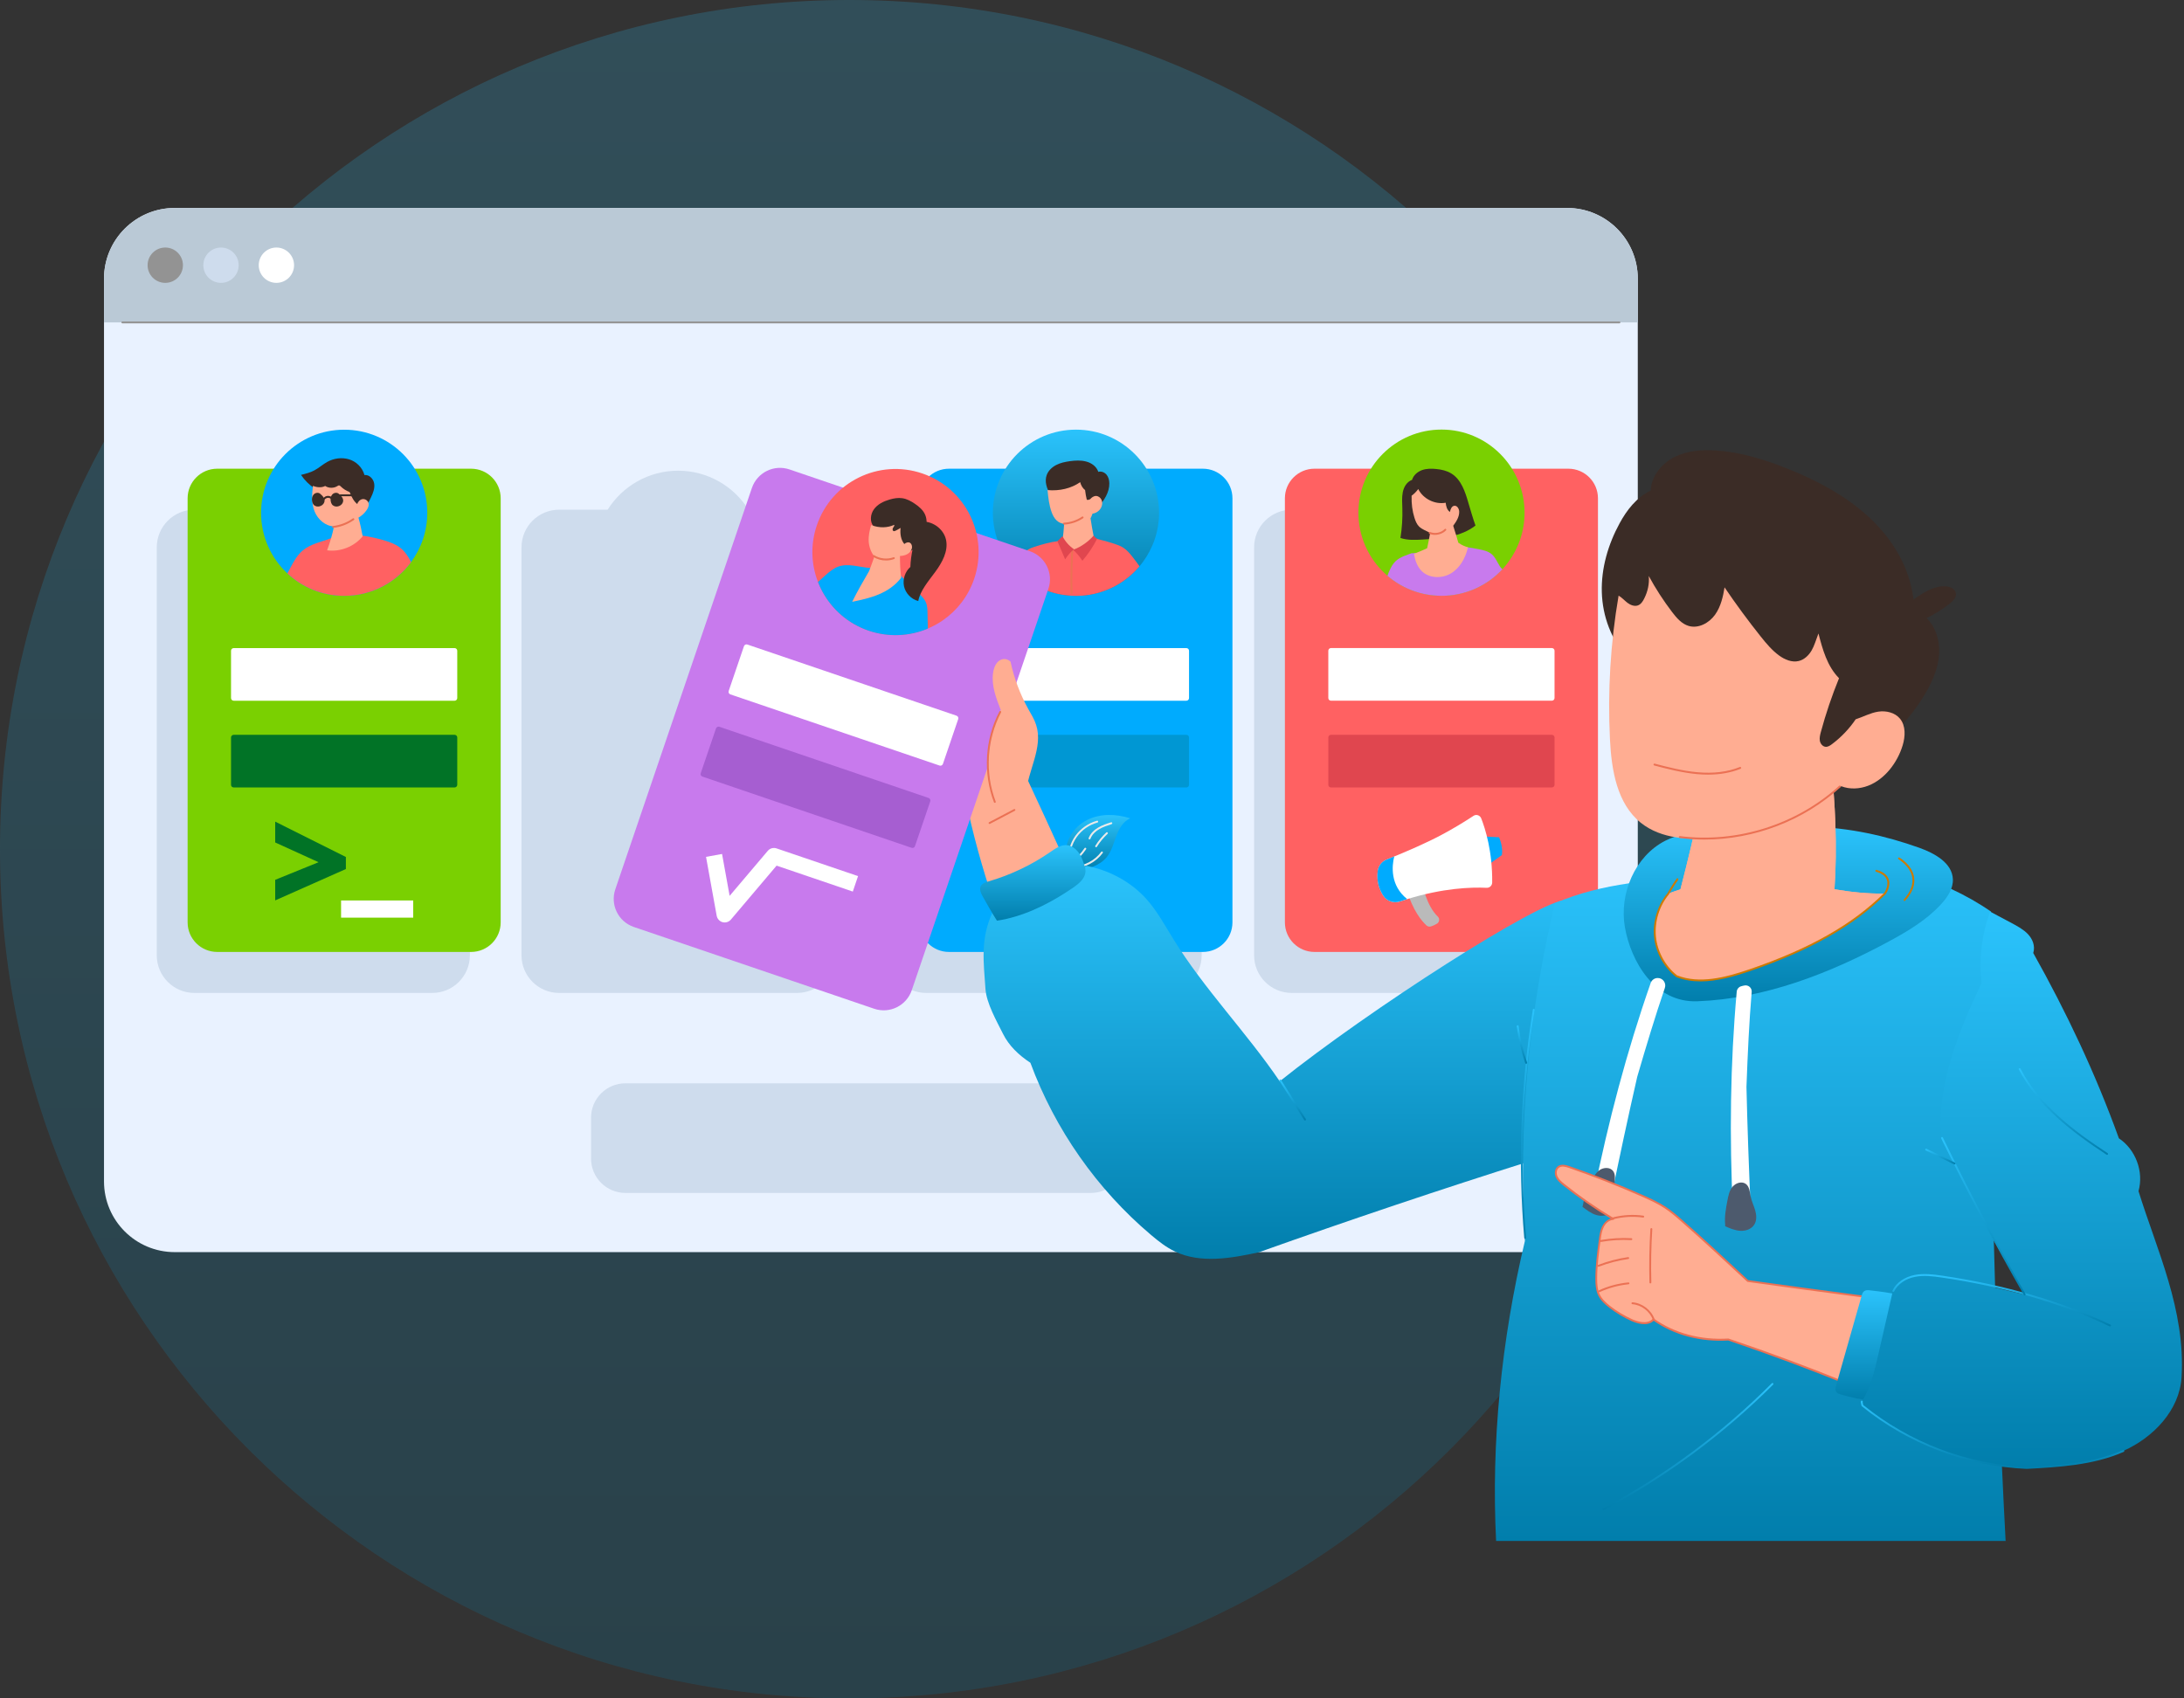 <svg width="252" height="196" viewBox="0 0 252 196" fill="none" xmlns="http://www.w3.org/2000/svg">
<rect x="0" y="0" width="252" height="196" fill="#333333" stroke="none"/>
<path opacity="0.19" d="M98 196C152.124 196 196 152.124 196 98C196 43.876 152.124 0 98 0C43.876 0 0 43.876 0 98C0 152.124 43.876 196 98 196Z" fill="url(#paint0_linear_86_1719)"/>
<path d="M188.975 32.163V136.338C188.975 140.845 185.32 144.5 180.812 144.5H20.163C15.655 144.5 12 140.845 12 136.338V32.163C12 27.655 15.655 24 20.163 24H180.812C185.327 24 188.975 27.655 188.975 32.163Z" fill="#E9F2FF"/>
<path d="M188.975 32.163V37.209H12V32.163C12 27.655 15.655 24 20.163 24H180.812C185.327 24 188.975 27.655 188.975 32.163Z" fill="#BAC9D6"/>
<path d="M19.07 32.644C20.196 32.644 21.109 31.731 21.109 30.605C21.109 29.479 20.196 28.566 19.07 28.566C17.944 28.566 17.031 29.479 17.031 30.605C17.031 31.731 17.944 32.644 19.07 32.644Z" fill="#939393"/>
<path d="M25.5 32.644C26.626 32.644 27.538 31.731 27.538 30.605C27.538 29.479 26.626 28.566 25.5 28.566C24.374 28.566 23.461 29.479 23.461 30.605C23.461 31.731 24.374 32.644 25.5 32.644Z" fill="#CEDCED"/>
<path d="M31.892 32.644C33.018 32.644 33.931 31.731 33.931 30.605C33.931 29.479 33.018 28.566 31.892 28.566C30.766 28.566 29.854 29.479 29.854 30.605C29.854 31.731 30.766 32.644 31.892 32.644Z" fill="white"/>
<path d="M186.856 37.316H14.119C14.061 37.316 14.01 37.265 14.01 37.207C14.01 37.149 14.061 37.098 14.119 37.098H186.856C186.914 37.098 186.965 37.149 186.965 37.207C186.965 37.265 186.922 37.316 186.856 37.316Z" fill="#939393"/>
<path d="M91.957 58.82H86.365C84.668 56.119 81.661 54.32 78.239 54.32C74.817 54.32 71.809 56.119 70.113 58.82H64.521C62.118 58.82 60.174 60.764 60.174 63.167V110.242C60.174 112.644 62.118 114.589 64.521 114.589H91.957C94.36 114.589 96.304 112.644 96.304 110.242V63.167C96.304 60.764 94.36 58.82 91.957 58.82Z" fill="#CEDCED"/>
<path d="M134.307 58.82H128.715C127.018 56.119 124.011 54.32 120.589 54.32C117.166 54.32 114.159 56.119 112.463 58.82H106.87C104.468 58.82 102.523 60.764 102.523 63.167V110.242C102.523 112.644 104.468 114.589 106.87 114.589H134.307C136.71 114.589 138.654 112.644 138.654 110.242V63.167C138.654 60.764 136.702 58.82 134.307 58.82Z" fill="#CEDCED"/>
<path d="M176.48 58.82H170.895C169.199 56.119 166.192 54.32 162.769 54.32C159.34 54.32 156.34 56.119 154.643 58.82H149.051C146.648 58.82 144.704 60.764 144.704 63.167V110.242C144.704 112.644 146.648 114.589 149.051 114.589H176.487C178.89 114.589 180.834 112.644 180.834 110.242V63.167C180.834 60.764 178.883 58.82 176.48 58.82Z" fill="#CEDCED"/>
<path d="M49.871 58.82H44.279C42.583 56.119 39.575 54.32 36.153 54.32C32.731 54.32 29.724 56.119 28.027 58.82H22.435C20.032 58.82 18.088 60.764 18.088 63.167V110.242C18.088 112.644 20.032 114.589 22.435 114.589H49.871C52.274 114.589 54.218 112.644 54.218 110.242V63.167C54.226 60.764 52.274 58.82 49.871 58.82Z" fill="#CEDCED"/>
<path d="M125.86 125.016H72.167C69.975 125.016 68.198 126.792 68.198 128.984V133.702C68.198 135.894 69.975 137.671 72.167 137.671H125.86C128.052 137.671 129.828 135.894 129.828 133.702V128.984C129.828 126.792 128.052 125.016 125.86 125.016Z" fill="#CEDCED"/>
<path d="M21.648 106.443V57.505C21.648 55.619 23.177 54.09 25.062 54.09H54.356C56.242 54.09 57.771 55.619 57.771 57.505V106.443C57.771 108.329 56.242 109.858 54.356 109.858H25.07C23.177 109.858 21.648 108.329 21.648 106.443Z" fill="#7AD001"/>
<path d="M26.657 80.56V75.099C26.657 74.931 26.796 74.793 26.963 74.793H52.455C52.623 74.793 52.761 74.931 52.761 75.099V80.56C52.761 80.727 52.623 80.866 52.455 80.866H26.97C26.796 80.866 26.657 80.727 26.657 80.56Z" fill="white"/>
<path d="M26.657 90.568V85.107C26.657 84.939 26.796 84.801 26.963 84.801H52.455C52.623 84.801 52.761 84.939 52.761 85.107V90.568C52.761 90.735 52.623 90.874 52.455 90.874H26.97C26.796 90.881 26.657 90.742 26.657 90.568Z" fill="#017326"/>
<path d="M49.302 59.172C49.302 61.306 48.603 63.272 47.431 64.866C45.683 67.233 42.88 68.762 39.713 68.762C37.179 68.762 34.878 67.779 33.159 66.177C31.288 64.429 30.123 61.939 30.123 59.179C30.123 53.886 34.419 49.59 39.713 49.59C45.014 49.59 49.302 53.879 49.302 59.172Z" fill="#00ABFE"/>
<path d="M47.431 64.865C45.683 67.232 42.88 68.761 39.712 68.761C37.178 68.761 34.878 67.778 33.159 66.176C33.283 65.943 33.407 65.71 33.531 65.477C33.909 64.763 34.317 64.043 34.936 63.526C35.853 62.754 37.091 62.542 38.212 62.106C38.54 61.975 38.853 61.829 39.152 61.647C40.047 61.632 40.95 61.683 41.831 61.814C42.727 61.938 43.608 62.142 44.467 62.404C45.05 62.586 45.639 62.805 46.127 63.176C46.71 63.606 47.11 64.217 47.431 64.865Z" fill="#FF6162"/>
<path d="M36.275 56.353C35.671 55.938 35.139 55.414 34.731 54.802C35.263 54.671 35.802 54.54 36.282 54.278C36.799 54.001 37.243 53.593 37.753 53.309C38.511 52.887 39.428 52.756 40.258 53.004C41.088 53.251 41.794 53.906 42.057 54.824C42.61 54.751 43.098 55.275 43.178 55.822C43.258 56.368 43.039 56.921 42.799 57.416C42.486 58.071 42.122 58.705 41.714 59.338C41.088 58.596 40.433 57.838 39.566 57.394C39.151 57.183 38.693 57.052 38.241 56.928C37.615 56.761 36.894 56.775 36.275 56.353Z" fill="#3B2C26"/>
<path d="M36.109 56.067C35.985 57.058 35.934 58.092 36.298 59.016C36.662 59.941 37.55 60.727 38.541 60.742C38.351 61.681 38.082 62.599 37.74 63.509C39.269 63.713 40.878 63.079 41.846 61.892C41.715 61.208 41.584 60.531 41.359 59.737C41.737 59.526 42.065 59.22 42.312 58.856C42.458 58.638 42.582 58.376 42.538 58.113C42.487 57.8 42.16 57.56 41.846 57.596C41.533 57.633 41.271 57.939 41.227 58.172C40.842 57.866 40.587 57.414 40.339 56.781C39.953 56.642 39.604 56.424 39.312 56.133C39.262 56.082 39.203 56.024 39.138 56.016C39.058 56.009 38.992 56.06 38.927 56.096C38.512 56.359 37.936 56.359 37.521 56.082C37.092 56.315 36.531 56.249 36.109 56.067Z" fill="#FFAD92"/>
<path d="M39.072 56.966C38.86 56.799 38.518 56.864 38.336 57.068C38.154 57.272 38.11 57.571 38.161 57.84C38.183 57.971 38.227 58.095 38.3 58.204C38.365 58.299 38.467 58.364 38.569 58.408C38.948 58.561 39.436 58.343 39.567 57.957C39.705 57.571 39.385 57.221 39.072 56.966Z" fill="#3B2C26"/>
<path d="M36.923 56.966C36.712 56.799 36.37 56.864 36.188 57.068C36.006 57.272 35.962 57.571 36.013 57.84C36.035 57.971 36.078 58.095 36.151 58.204C36.217 58.299 36.319 58.364 36.421 58.408C36.799 58.561 37.287 58.343 37.418 57.957C37.557 57.571 37.236 57.221 36.923 56.966Z" fill="#3B2C26"/>
<path d="M38.43 60.921C38.372 60.921 38.328 60.877 38.321 60.826C38.314 60.768 38.358 60.71 38.416 60.703C39.239 60.608 40.032 60.309 40.709 59.829C40.76 59.792 40.826 59.807 40.862 59.858C40.899 59.909 40.884 59.974 40.833 60.011C40.127 60.506 39.297 60.826 38.438 60.921H38.43Z" fill="#EB7154"/>
<path d="M37.31 57.772C37.288 57.772 37.273 57.764 37.259 57.757C37.208 57.728 37.186 57.662 37.215 57.611C37.222 57.597 37.39 57.306 37.71 57.24C37.907 57.196 38.111 57.247 38.322 57.386L39.254 57.058C39.269 57.051 39.276 57.051 39.29 57.051H41.562C41.62 57.051 41.671 57.102 41.671 57.16C41.671 57.218 41.62 57.269 41.562 57.269H39.305L38.337 57.611C38.3 57.626 38.264 57.619 38.235 57.597C38.06 57.473 37.9 57.422 37.754 57.459C37.528 57.51 37.404 57.721 37.404 57.728C37.383 57.75 37.346 57.772 37.31 57.772Z" fill="#3B2C26"/>
<path d="M31.754 101.534L36.756 99.502L31.754 97.223V94.82L39.909 98.898V100.289L31.754 103.908V101.534Z" fill="#017326"/>
<path d="M47.678 105.899H39.355V103.918H47.678V105.899Z" fill="white"/>
<path d="M106.082 106.443V57.505C106.082 55.619 107.611 54.09 109.497 54.09H138.79C140.676 54.09 142.205 55.619 142.205 57.505V106.443C142.205 108.329 140.676 109.858 138.79 109.858H109.497C107.611 109.858 106.082 108.329 106.082 106.443Z" fill="#00ABFE"/>
<path d="M111.092 80.56V75.099C111.092 74.931 111.23 74.793 111.398 74.793H136.89C137.057 74.793 137.196 74.931 137.196 75.099V80.56C137.196 80.727 137.057 80.866 136.89 80.866H111.398C111.23 80.866 111.092 80.727 111.092 80.56Z" fill="white"/>
<path d="M111.092 90.568V85.107C111.092 84.939 111.23 84.801 111.398 84.801H136.89C137.057 84.801 137.196 84.939 137.196 85.107V90.568C137.196 90.735 137.057 90.874 136.89 90.874H111.398C111.23 90.881 111.092 90.742 111.092 90.568Z" fill="#0097D3"/>
<path d="M133.737 59.172C133.737 61.305 133.038 63.271 131.865 64.866C131.742 65.033 131.618 65.193 131.487 65.346C129.732 67.436 127.096 68.761 124.154 68.761C124.001 68.761 123.841 68.754 123.688 68.747C121.336 68.638 119.21 67.676 117.601 66.169C117.477 66.053 117.353 65.936 117.237 65.812C115.584 64.094 114.565 61.749 114.565 59.172C114.565 53.878 118.861 49.582 124.154 49.582C129.448 49.582 133.737 53.878 133.737 59.172Z" fill="url(#paint1_linear_86_1719)"/>
<path d="M121.176 57.031C120.775 56.376 120.513 55.56 120.768 54.84C120.95 54.323 121.372 53.922 121.86 53.667C122.348 53.412 122.887 53.303 123.433 53.223C124.059 53.136 124.707 53.099 125.319 53.26C125.93 53.42 126.506 53.806 126.731 54.454C127.074 54.352 127.452 54.512 127.678 54.781C127.904 55.051 127.991 55.415 127.998 55.772C128.02 56.82 127.387 57.774 126.702 58.531C125.785 58.517 124.86 58.502 123.95 58.342C123.04 58.174 121.838 58.123 121.176 57.031Z" fill="#3B2C26"/>
<path d="M131.479 65.354C129.724 67.444 127.089 68.769 124.147 68.769C123.994 68.769 123.834 68.761 123.681 68.754C121.329 68.645 119.203 67.684 117.594 66.177C117.47 66.06 117.346 65.944 117.229 65.82C117.426 65.39 117.623 64.96 117.812 64.538C117.972 64.189 118.14 63.825 118.431 63.57C118.678 63.351 118.999 63.228 119.312 63.126C120.28 62.798 121.285 62.543 122.006 62.463H122.013C122.21 62.434 122.407 62.398 122.603 62.368C122.683 62.354 122.771 62.339 122.851 62.325C123.615 62.194 124.365 62.062 125.064 61.902C125.363 61.946 125.661 62.004 125.96 62.062C125.989 62.07 126.018 62.077 126.047 62.077C126.229 62.114 126.404 62.15 126.579 62.194C127.263 62.354 127.933 62.543 128.596 62.761C128.953 62.878 129.309 63.009 129.622 63.213C130.023 63.475 130.343 63.846 130.642 64.225C130.933 64.589 131.21 64.968 131.479 65.354Z" fill="#FF6162"/>
<path d="M123.645 68.521C123.587 68.521 123.536 68.478 123.536 68.419C123.47 66.57 123.536 65.092 123.616 63.497C123.616 63.439 123.674 63.388 123.732 63.395C123.79 63.395 123.841 63.446 123.834 63.512C123.754 65.106 123.688 66.57 123.754 68.412C123.761 68.47 123.71 68.521 123.645 68.521C123.652 68.521 123.652 68.521 123.645 68.521Z" fill="#EB7154"/>
<path d="M120.87 56.558C120.957 57.425 121.045 58.291 121.343 59.107C121.467 59.456 121.642 59.791 121.904 60.046C122.166 60.301 122.545 60.461 122.792 60.425C122.741 61.109 122.683 61.793 122.567 62.602C123.018 62.842 123.448 63.133 123.841 63.461C124.758 63.213 125.596 62.66 126.193 61.895C126.054 61.225 125.945 60.541 125.829 59.813C125.902 59.682 125.974 59.544 126.062 59.274C126.535 59.216 126.965 58.874 127.118 58.422C127.198 58.175 127.205 57.891 127.088 57.658C126.972 57.425 126.732 57.242 126.47 57.235C126.207 57.228 125.945 57.417 125.814 57.585C125.698 57.672 125.538 57.709 125.399 57.672C125.312 57.33 125.254 56.973 125.203 56.558C124.919 56.34 124.729 56.012 124.635 55.641C123.601 56.369 122.261 56.682 120.87 56.558Z" fill="#FFAD92"/>
<path d="M122.764 60.539C122.705 60.539 122.654 60.496 122.654 60.437C122.654 60.379 122.698 60.328 122.756 60.321C123.506 60.284 124.234 60.044 124.853 59.622C124.904 59.585 124.97 59.6 125.006 59.651C125.043 59.702 125.028 59.767 124.977 59.804C124.322 60.241 123.557 60.496 122.764 60.539C122.771 60.539 122.764 60.539 122.764 60.539Z" fill="#EB7154"/>
<path d="M126.208 61.793C125.56 62.528 124.737 63.111 123.819 63.453C124.234 63.817 124.598 64.247 124.89 64.713C125.56 63.941 126.135 63.082 126.594 62.164C126.441 62.084 126.295 61.982 126.208 61.793Z" fill="#E0464F"/>
<path d="M122.596 61.879C122.902 62.476 123.346 62.993 123.929 63.386C123.506 63.714 123.164 64.143 122.902 64.551C122.603 63.852 122.298 63.153 122.014 62.461C122.188 62.279 122.363 62.097 122.596 61.879Z" fill="#E0464F"/>
<path d="M123.019 98.784C122.793 97.102 123.892 95.412 125.414 94.641C126.929 93.869 128.756 93.912 130.417 94.437C129.594 94.786 129.113 95.653 128.8 96.49C128.487 97.328 128.261 98.23 127.693 98.922C126.878 99.92 125.523 100.276 124.278 100.502C123.776 100.051 123.128 99.607 123.019 98.784Z" fill="url(#paint2_linear_86_1719)"/>
<path d="M122.385 99.535C120.907 100.598 119.4 101.69 118.373 103.19C117.987 103.758 117.674 104.406 117.652 105.091C117.631 105.775 117.958 106.511 118.584 106.802C119.116 107.057 119.771 106.948 120.281 106.649C120.791 106.351 121.191 105.892 121.548 105.426C122.669 103.962 123.55 102.309 124.184 100.533C123.587 100.249 123.041 99.885 122.385 99.535Z" fill="#7AD001"/>
<path d="M123.368 99.491C123.31 99.491 123.266 99.447 123.259 99.389C123.186 98.348 123.477 97.306 124.082 96.454C124.679 95.617 125.589 94.984 126.579 94.714C126.638 94.7 126.696 94.736 126.71 94.794C126.725 94.853 126.689 94.911 126.63 94.925C125.684 95.18 124.817 95.784 124.249 96.585C123.681 97.386 123.397 98.398 123.47 99.382C123.477 99.44 123.426 99.491 123.368 99.498C123.376 99.491 123.368 99.491 123.368 99.491Z" fill="#EAEAEA"/>
<path d="M125.713 96.87C125.698 96.87 125.684 96.87 125.676 96.863C125.618 96.841 125.589 96.776 125.611 96.725C125.836 96.12 126.332 95.727 126.703 95.509C127.169 95.225 127.693 95.057 128.196 94.897C128.254 94.875 128.312 94.912 128.334 94.97C128.356 95.028 128.319 95.086 128.261 95.108C127.766 95.268 127.264 95.436 126.812 95.698C126.47 95.902 126.019 96.266 125.815 96.805C125.8 96.841 125.756 96.87 125.713 96.87Z" fill="#EAEAEA"/>
<path d="M123.951 100.189C123.893 100.189 123.842 100.145 123.842 100.087C123.842 100.029 123.885 99.978 123.944 99.97C125.167 99.912 126.332 99.293 127.06 98.31C127.097 98.259 127.162 98.252 127.213 98.288C127.264 98.325 127.271 98.39 127.235 98.441C126.47 99.475 125.247 100.131 123.951 100.189C123.958 100.189 123.958 100.189 123.951 100.189Z" fill="#EAEAEA"/>
<path d="M126.478 97.772C126.456 97.772 126.441 97.765 126.419 97.758C126.368 97.729 126.354 97.656 126.383 97.605C126.733 97.037 127.162 96.52 127.65 96.068C127.694 96.025 127.766 96.032 127.803 96.076C127.847 96.119 127.839 96.192 127.796 96.229C127.322 96.673 126.907 97.168 126.565 97.721C126.55 97.758 126.514 97.772 126.478 97.772Z" fill="#EAEAEA"/>
<path d="M123.68 99.673C123.644 99.673 123.615 99.658 123.593 99.629C123.557 99.578 123.564 99.512 123.615 99.476C124.212 99.032 124.722 98.5 125.137 97.881C125.173 97.83 125.239 97.816 125.29 97.852C125.341 97.889 125.355 97.954 125.319 98.005C124.889 98.639 124.358 99.192 123.746 99.651C123.724 99.665 123.702 99.673 123.68 99.673Z" fill="#EAEAEA"/>
<path d="M121.752 99.593C122.036 99.244 122.32 98.887 122.618 98.516C122.815 98.559 122.99 98.661 123.157 98.77C123.936 99.258 124.65 99.863 125.254 100.584C124.868 100.817 124.504 101.079 124.169 101.348C124.104 101.253 124.024 101.173 123.944 101.086C123.368 100.46 122.72 99.797 121.752 99.593Z" fill="white"/>
<path d="M148.257 106.443V57.505C148.257 55.619 149.786 54.09 151.672 54.09H180.965C182.851 54.09 184.38 55.619 184.38 57.505V106.443C184.38 108.329 182.851 109.858 180.965 109.858H151.672C149.793 109.858 148.257 108.329 148.257 106.443Z" fill="#FF6162"/>
<path d="M153.267 80.556V75.095C153.267 74.927 153.405 74.789 153.572 74.789H179.065C179.232 74.789 179.37 74.927 179.37 75.095V80.556C179.37 80.723 179.232 80.862 179.065 80.862H153.572C153.405 80.862 153.267 80.723 153.267 80.556Z" fill="white"/>
<path d="M153.267 90.568V85.107C153.267 84.939 153.405 84.801 153.572 84.801H179.065C179.232 84.801 179.37 84.939 179.37 85.107V90.568C179.37 90.735 179.232 90.874 179.065 90.874H153.572C153.405 90.881 153.267 90.742 153.267 90.568Z" fill="#E0464F"/>
<path d="M175.911 59.171C175.911 61.305 175.212 63.271 174.04 64.865C173.916 65.033 173.793 65.193 173.662 65.346C173.56 65.462 173.458 65.579 173.356 65.688C171.608 67.574 169.103 68.754 166.329 68.754C166.176 68.754 166.016 68.746 165.863 68.739C163.664 68.637 161.654 67.785 160.089 66.445C159.98 66.351 159.878 66.256 159.776 66.161C159.652 66.045 159.528 65.928 159.412 65.805C157.759 64.086 156.74 61.742 156.74 59.164C156.74 53.87 161.036 49.574 166.329 49.574C171.623 49.574 175.911 53.877 175.911 59.171Z" fill="#7AD001"/>
<path d="M173.357 65.694C171.609 67.58 169.104 68.76 166.33 68.76C166.177 68.76 166.017 68.752 165.864 68.745C163.665 68.643 161.655 67.791 160.09 66.451C160.155 66.248 160.235 66.051 160.323 65.854C160.498 65.461 160.709 65.075 161.015 64.777C161.59 64.223 162.413 64.041 162.849 63.852C163.032 63.845 163.206 63.83 163.388 63.816C165.129 63.641 166.832 63.029 168.58 63.095C168.849 63.102 169.112 63.131 169.381 63.167C169.767 63.218 170.16 63.291 170.546 63.364C171.114 63.473 171.718 63.597 172.155 63.983C172.709 64.486 172.912 65.352 173.357 65.694Z" fill="#C87AED"/>
<path d="M170.247 60.648C168.573 61.966 166.294 62.141 164.167 62.265C163.301 62.316 162.413 62.359 161.59 62.083C161.772 60.939 161.845 59.782 161.808 58.631C161.786 58.02 161.743 57.401 161.859 56.804C161.983 56.206 162.303 55.617 162.93 55.376C163.09 54.845 163.556 54.444 164.073 54.255C164.597 54.066 165.165 54.066 165.718 54.124C166.323 54.182 166.942 54.321 167.459 54.641C168.602 55.34 169.061 56.753 169.432 58.041C169.694 58.93 169.956 59.833 170.247 60.648Z" fill="#3B2C26"/>
<path d="M167.298 59.081C167.364 58.775 167.495 58.404 167.808 58.367C168.136 58.331 168.354 58.709 168.369 59.037C168.39 59.641 168.034 60.195 167.677 60.675C167.924 61.44 168.099 62.03 168.267 62.627C168.696 62.94 169.038 63.049 169.381 63.166C169.089 64.425 168.434 65.576 167.386 66.187C166.337 66.799 164.859 66.748 164.014 65.874C163.505 65.357 163.272 64.629 163.148 63.916C163.745 63.682 164.211 63.479 164.67 63.267C164.823 62.561 164.925 62.03 165.019 61.498C164.531 61.236 164.073 61.09 163.745 60.77C163.468 60.493 163.323 60.122 163.206 59.751C162.966 58.979 162.849 58.163 162.878 57.209C163.17 56.991 163.432 56.729 163.643 56.438C164.211 57.573 165.565 58.243 166.81 58.018C166.854 58.433 166.963 58.855 167.298 59.081Z" fill="#FFAD92"/>
<path d="M165.573 61.726C165.354 61.726 165.136 61.69 164.932 61.602C164.874 61.581 164.852 61.515 164.874 61.457C164.895 61.398 164.961 61.377 165.019 61.398C165.58 61.624 166.272 61.486 166.694 61.056C166.738 61.013 166.803 61.013 166.847 61.056C166.89 61.1 166.89 61.165 166.847 61.209C166.512 61.544 166.039 61.726 165.573 61.726Z" fill="#EB7154"/>
<path d="M172.97 96.623L171.572 96.551L170.523 96.492C170.305 97.599 170.385 98.903 171.237 100.155L172.016 99.594L173.298 98.677C173.451 97.679 172.97 96.623 172.97 96.623Z" fill="#00ABFE"/>
<path d="M164.137 102.09C164.137 102.09 164.574 104.493 165.892 105.767C166.139 106.007 166.103 106.415 165.812 106.59C165.608 106.714 165.36 106.837 165.084 106.918C164.909 106.969 164.719 106.918 164.588 106.794C164.115 106.357 162.972 105.097 162.302 102.578L164.137 102.09Z" fill="#BABABA"/>
<path d="M170.909 94.439C171.375 95.626 172.219 98.269 172.176 101.852C172.168 102.201 171.877 102.471 171.535 102.456C169.722 102.369 166.518 102.485 162.375 103.76C162.098 103.847 161.821 103.934 161.537 104.029C160.817 104.269 160.016 104 159.608 103.359C159.193 102.711 158.821 101.772 158.967 100.548C159.04 99.937 159.44 99.412 160.016 99.187C160.263 99.092 160.554 98.976 160.882 98.837C162.338 98.24 164.486 97.323 166.263 96.383C167.705 95.619 169.03 94.803 170.013 94.155C170.326 93.937 170.763 94.075 170.909 94.439Z" fill="white"/>
<path d="M162.368 103.758C162.091 103.846 161.815 103.933 161.531 104.028C160.81 104.268 160.009 103.999 159.601 103.358C159.186 102.71 158.815 101.77 158.96 100.547C159.033 99.936 159.434 99.411 160.009 99.186C160.256 99.091 160.548 98.974 160.875 98.836C160.606 99.899 160.373 102.178 162.368 103.758Z" fill="#00ABFE"/>
<path d="M176.757 133.933C166.191 137.268 155.684 140.8 145.243 144.521C142.068 145.205 138.551 145.846 135.573 144.426C134.561 143.945 133.665 143.239 132.813 142.518C126.566 137.239 121.724 130.322 118.891 122.647C117.529 121.752 116.415 120.674 115.738 119.32C114.996 117.827 113.823 115.788 113.707 114.121C113.503 111.055 113.081 108.397 114.537 105.245C118.411 103.956 122.015 102.135 125.364 99.922C128.051 100.439 130.534 101.793 132.311 103.788C133.534 105.164 134.415 106.803 135.384 108.368C138.973 114.186 143.823 119.13 147.66 124.788C157.876 116.596 177.805 103.774 180.71 103.861C182.509 104.815 183.244 106.373 183.659 108.361C185.487 117.106 183.055 126.637 176.757 133.933Z" fill="url(#paint3_linear_86_1719)"/>
<path d="M150.581 129.308C150.545 129.308 150.508 129.293 150.486 129.257L147.632 124.75C147.603 124.699 147.617 124.633 147.668 124.597C147.719 124.568 147.785 124.582 147.821 124.633L150.676 129.14C150.705 129.191 150.69 129.257 150.639 129.293C150.617 129.301 150.596 129.308 150.581 129.308Z" fill="url(#paint4_linear_86_1719)"/>
<path d="M122.664 98.887C119.955 92.946 117.253 87.004 114.304 81.273C112.535 84.215 111.472 87.586 111.115 90.739C111.88 94.722 112.899 98.662 114.181 102.637C115.812 102.258 117.414 101.763 118.972 101.152C120.239 100.649 121.499 100.067 122.664 98.887Z" fill="#FFAD92"/>
<path d="M114.18 95.088C114.144 95.088 114.1 95.066 114.085 95.029C114.056 94.978 114.078 94.913 114.129 94.884L116.998 93.376C117.049 93.347 117.114 93.369 117.144 93.42C117.173 93.471 117.151 93.537 117.1 93.566L114.231 95.073C114.216 95.088 114.195 95.088 114.18 95.088Z" fill="#EB7154"/>
<path d="M125.176 100.032C125.001 99.478 124.826 98.91 124.491 98.437C124.156 97.964 123.647 97.571 123.071 97.534C122.387 97.491 121.768 97.927 121.207 98.313C119.03 99.821 116.613 100.971 114.072 101.714C113.715 101.816 113.322 101.947 113.161 102.274C112.979 102.646 113.183 103.083 113.387 103.447C113.911 104.379 114.436 105.311 115.033 106.25C117.931 105.806 120.632 104.517 123.093 102.923C124.069 102.274 125.613 101.408 125.176 100.032Z" fill="url(#paint5_linear_86_1719)"/>
<path d="M70.995 102.634L86.759 56.31C87.371 54.526 89.308 53.565 91.099 54.176L118.834 63.613C120.618 64.225 121.579 66.162 120.967 67.953L105.203 114.277C104.591 116.061 102.655 117.022 100.863 116.411L73.128 106.974C71.344 106.362 70.391 104.426 70.995 102.634Z" fill="#C87AED"/>
<path d="M84.08 79.74L85.842 74.571C85.9 74.41 86.075 74.323 86.235 74.381L110.373 82.595C110.533 82.653 110.62 82.828 110.562 82.988L108.8 88.158C108.742 88.318 108.567 88.405 108.407 88.347L84.269 80.134C84.109 80.076 84.021 79.901 84.08 79.74Z" fill="white"/>
<path d="M80.854 89.233L82.616 84.063C82.674 83.903 82.849 83.815 83.009 83.874L107.147 92.087C107.307 92.145 107.395 92.32 107.337 92.48L105.574 97.65C105.516 97.81 105.341 97.898 105.181 97.839L81.043 89.619C80.883 89.568 80.796 89.393 80.854 89.233Z" fill="#A65ED1"/>
<path d="M112.405 66.797C111.72 68.814 110.424 70.452 108.8 71.581C108.254 71.959 107.672 72.28 107.06 72.535C104.97 73.423 102.56 73.569 100.237 72.782C97.842 71.967 95.978 70.292 94.871 68.224C94.689 67.882 94.521 67.525 94.383 67.161C93.597 65.137 93.495 62.836 94.252 60.622C95.956 55.613 101.402 52.926 106.419 54.637C111.429 56.341 114.108 61.787 112.405 66.797Z" fill="#FF6162"/>
<path d="M107.06 72.538C104.97 73.426 102.56 73.572 100.237 72.786C97.841 71.97 95.977 70.295 94.871 68.227C94.689 67.885 94.521 67.528 94.383 67.164C94.674 66.888 94.98 66.618 95.286 66.349C95.708 65.978 96.152 65.606 96.684 65.402C97.871 64.958 99.159 65.468 100.419 65.548C100.63 65.562 100.834 65.562 101.045 65.548C101.686 65.497 102.327 65.511 102.938 65.533C103.281 65.846 103.623 66.159 103.965 66.48C104.074 66.582 104.184 66.684 104.293 66.793C104.904 67.368 105.502 67.958 106.099 68.548C106.128 68.577 106.157 68.606 106.179 68.628C106.419 68.876 106.659 69.138 106.805 69.451C107.009 69.88 107.016 70.375 107.023 70.849C107.031 71.402 107.045 71.97 107.06 72.538Z" fill="#00ABFE"/>
<path d="M100.827 60.786C100.339 60.247 100.412 59.366 100.835 58.777C101.257 58.187 101.949 57.852 102.648 57.648C103.121 57.51 103.623 57.422 104.111 57.495C104.65 57.575 105.138 57.844 105.582 58.15C106.063 58.478 106.529 58.879 106.754 59.417C107.009 60.022 106.929 60.713 106.754 61.347C106.594 61.929 106.347 62.505 105.939 62.949C105.531 63.393 104.934 63.699 104.534 63.721C103.325 62.927 102.072 62.155 100.827 60.786Z" fill="#3B2C26"/>
<path d="M106.136 60.215C107.468 60.011 108.873 60.979 109.157 62.29C109.441 63.608 108.706 64.926 107.905 66.011C107.104 67.096 106.172 68.18 105.954 69.36C105.145 69.156 104.483 68.465 104.308 67.656C104.133 66.841 104.446 65.945 105.043 65.428C105.087 64.045 105.407 62.683 106.136 60.215Z" fill="#3B2C26"/>
<path d="M100.514 60.596C100.332 61.215 100.193 61.862 100.237 62.503C100.281 63.151 100.536 63.799 100.892 64.222C100.696 64.811 100.47 65.387 100.281 65.904C99.604 67.069 98.926 68.234 98.329 69.45C99.371 69.239 100.419 69.006 101.402 68.591C102.385 68.175 103.303 67.571 103.98 66.668C103.885 65.889 103.841 65.11 103.841 64.163C104.154 64.149 104.475 64.083 104.744 63.916C105.014 63.748 105.218 63.464 105.232 63.144C105.239 62.947 105.159 62.729 104.985 62.634C104.81 62.532 104.548 62.598 104.344 62.78C103.951 62.307 103.834 61.622 103.914 60.923C103.725 61.04 103.536 61.149 103.339 61.244C103.259 61.28 103.171 61.316 103.099 61.287C102.975 61.236 102.968 61.054 103.033 60.931C103.099 60.807 103.215 60.719 103.186 60.566C102.421 60.909 101.526 60.967 100.514 60.596Z" fill="#FFAD92"/>
<path d="M102.232 64.682C101.715 64.682 101.198 64.543 100.761 64.267C100.71 64.237 100.696 64.165 100.725 64.114C100.754 64.063 100.827 64.048 100.878 64.077C101.526 64.485 102.378 64.573 103.099 64.31C103.157 64.288 103.215 64.318 103.237 64.376C103.259 64.434 103.23 64.492 103.171 64.514C102.873 64.624 102.552 64.682 102.232 64.682Z" fill="#EB7154"/>
<path d="M83.322 106.407C83.001 106.298 82.761 106.021 82.695 105.686L81.465 98.885L83.314 98.55L84.188 103.385L88.586 98.194C88.834 97.895 89.241 97.786 89.606 97.909L99.006 101.106L98.401 102.89L89.606 99.897L84.334 106.123C84.101 106.4 83.722 106.516 83.373 106.422C83.358 106.422 83.336 106.414 83.322 106.407Z" fill="white"/>
<path d="M116.599 76.355C117.007 78.27 117.706 80.12 118.652 81.831C118.987 82.428 119.351 83.01 119.555 83.658C120.4 86.272 118.565 88.974 118.383 91.61C117.422 92.105 116.395 92.454 115.339 92.447C114.618 91.857 114.342 90.889 114.196 89.971C113.796 87.343 114.254 84.598 115.47 81.925C114.939 80.578 114.4 79.166 114.575 77.724C114.633 77.229 114.793 76.734 115.135 76.377C115.499 76.035 116.067 75.867 116.599 76.355Z" fill="#FFAD92"/>
<path d="M114.785 92.651C114.741 92.651 114.698 92.622 114.683 92.578C113.409 89.207 113.642 85.297 115.317 82.108C115.346 82.056 115.411 82.035 115.462 82.064C115.513 82.093 115.535 82.159 115.506 82.21C113.86 85.348 113.627 89.192 114.887 92.505C114.909 92.564 114.88 92.622 114.821 92.644C114.814 92.644 114.8 92.651 114.785 92.651Z" fill="#EB7154"/>
<path d="M231.418 177.831H172.628C172.053 166.523 173.225 154.691 175.949 143.215C175.898 142.334 175.854 141.453 175.818 140.572C175.818 140.565 175.818 140.558 175.818 140.55C175.745 138.672 175.708 136.793 175.716 134.907C175.759 124.735 176.983 114.447 179.371 104.435C179.385 104.369 179.4 104.296 179.422 104.231C182.138 103.051 185.058 102.359 187.963 101.937C188.873 101.806 189.791 101.697 190.693 101.609C191.946 101.1 193.213 100.641 194.502 100.248C197.946 99.192 201.485 98.551 204.892 98.289C207.186 98.478 209.501 98.697 211.81 99.01C216.368 99.622 220.889 100.619 225.135 102.585C226.707 103.313 228.244 104.172 229.729 105.199V105.257C229.627 117.811 229.736 130.364 230.05 142.968C230.05 143.026 230.05 143.092 230.057 143.15C230.1 144.912 230.151 146.681 230.202 148.451C230.202 148.502 230.202 148.56 230.21 148.611C230.414 155.434 230.668 162.285 230.989 169.152C231.12 172.035 231.266 174.933 231.418 177.831Z" fill="url(#paint6_linear_86_1719)"/>
<path d="M185.014 174.27C184.978 174.27 184.934 174.248 184.919 174.212C184.89 174.161 184.912 174.095 184.963 174.066C192.142 170.243 198.696 165.387 204.441 159.634C204.484 159.591 204.55 159.591 204.594 159.634C204.637 159.678 204.637 159.744 204.594 159.787C198.827 165.554 192.259 170.425 185.065 174.255C185.05 174.263 185.029 174.27 185.014 174.27Z" fill="url(#paint7_linear_86_1719)"/>
<path d="M175.985 142.969C175.927 142.969 175.883 142.926 175.876 142.867C175.126 134.086 175.461 125.217 176.866 116.516C176.873 116.458 176.932 116.414 176.99 116.429C177.048 116.436 177.092 116.494 177.077 116.552C175.672 125.239 175.337 134.086 176.087 142.846C176.094 142.904 176.051 142.962 175.985 142.962C175.992 142.969 175.992 142.969 175.985 142.969Z" fill="url(#paint8_linear_86_1719)"/>
<path d="M176.094 122.77C176.05 122.77 176.006 122.741 175.992 122.697C175.526 121.321 175.191 119.887 175.009 118.445C175.001 118.387 175.045 118.328 175.103 118.321C175.162 118.314 175.22 118.358 175.227 118.416C175.409 119.843 175.737 121.263 176.203 122.624C176.225 122.683 176.188 122.741 176.137 122.763C176.123 122.77 176.108 122.77 176.094 122.77Z" fill="url(#paint9_linear_86_1719)"/>
<path d="M195.849 115.549C203.626 115.258 211.089 112.346 217.941 108.647C220.14 107.46 222.332 106.156 224.014 104.3C224.734 103.506 225.375 102.538 225.332 101.467C225.259 99.596 223.249 98.482 221.487 97.848C217.54 96.436 213.419 95.525 209.05 95.402C205.198 95.22 201.332 95.329 197.495 95.729C195.66 95.919 193.788 96.188 192.143 97.025C188.64 98.817 186.813 103.142 187.49 107.016C188.174 110.889 190.883 115.739 195.849 115.549Z" fill="url(#paint10_linear_86_1719)"/>
<path d="M202.118 114.469C201.819 118.007 201.659 121.575 201.514 125.427C201.623 130.16 201.798 134.893 202.009 139.641C201.368 139.677 200.727 139.721 199.948 139.641C199.548 131.245 199.635 122.82 200.392 114.432C200.414 114.156 200.603 113.915 200.873 113.828C201.011 113.784 201.157 113.748 201.295 113.726C201.747 113.646 202.154 114.01 202.118 114.469Z" fill="white"/>
<path d="M199.053 141.514C199.613 141.755 200.196 142.002 200.807 142.039C201.419 142.075 202.089 141.849 202.417 141.325C202.715 140.852 202.679 140.233 202.526 139.694C202.373 139.155 202.118 138.646 202.002 138.092C201.892 137.582 201.878 136.978 201.47 136.65C201.019 136.286 200.298 136.498 199.919 136.942C199.54 137.386 199.424 137.983 199.315 138.558C199.14 139.476 198.965 140.408 199.06 141.34C199.053 141.471 199.067 141.478 199.053 141.514Z" fill="#4D5A6D"/>
<path d="M192.099 114.01C190.977 117.302 189.965 120.651 188.91 124.27C187.854 128.886 186.871 133.517 185.91 138.177C185.276 138.061 184.643 137.937 183.907 137.675C185.56 129.476 187.694 121.365 190.461 113.45C190.577 113.108 190.897 112.867 191.261 112.867C191.269 112.867 191.276 112.867 191.283 112.867C191.873 112.86 192.288 113.45 192.099 114.01Z" fill="white"/>
<path d="M182.59 139.27C183.077 139.641 183.58 140.027 184.162 140.209C184.752 140.391 185.451 140.333 185.895 139.91C186.303 139.525 186.42 138.92 186.405 138.352C186.39 137.784 186.267 137.231 186.289 136.67C186.31 136.146 186.441 135.563 186.128 135.141C185.779 134.675 185.029 134.704 184.556 135.039C184.082 135.381 183.82 135.928 183.573 136.459C183.179 137.304 182.786 138.17 182.641 139.095C182.597 139.226 182.604 139.233 182.59 139.27Z" fill="#4D5A6D"/>
<path d="M211.256 87.844C211.758 92.73 212.006 97.644 211.671 102.625C213.586 102.953 215.523 103.149 217.481 103.127C213.207 107.365 207.6 110.001 201.906 111.953C199.161 112.892 196.11 113.686 193.46 112.652C192.055 111.552 191.13 109.855 190.962 108.086C190.795 106.309 191.385 104.475 192.477 103.149C192.914 102.945 193.387 102.807 193.897 102.632C194.771 99.239 195.601 95.846 196.227 92.562C201.178 90.865 206.195 89.366 211.256 87.844Z" fill="#FFAD92"/>
<path d="M211.256 87.844C211.758 92.73 212.006 97.644 211.671 102.625C213.586 102.953 215.523 103.149 217.481 103.127C213.207 107.365 207.6 110.001 201.906 111.953C199.161 112.892 196.11 113.686 193.46 112.652C192.055 111.552 191.13 109.855 190.962 108.086C190.795 106.309 191.385 104.475 192.477 103.149C192.914 102.945 193.387 102.807 193.897 102.632C194.771 99.239 195.601 95.846 196.227 92.562C201.178 90.865 206.195 89.366 211.256 87.844Z" fill="#FFAD92"/>
<path d="M214.955 88.096C217.715 85.591 220.496 82.992 222.324 79.737C223.067 78.419 223.649 76.985 223.744 75.477C223.838 73.97 223.38 72.383 222.302 71.327C223.205 70.897 224.115 70.322 224.96 69.667C225.353 69.354 225.775 68.917 225.673 68.429C225.571 67.927 224.989 67.686 224.479 67.664C223.125 67.592 221.902 68.407 220.787 69.186C220.343 65.378 218.283 62.109 215.603 59.64C212.916 57.172 209.632 55.439 206.246 54.085C203.611 53.029 200.858 52.177 198.018 51.988C196.373 51.878 194.662 52.002 193.191 52.752C191.72 53.495 190.533 54.958 190.468 56.604C188.793 57.434 187.693 58.89 186.878 60.39C185.553 62.822 184.744 65.575 184.825 68.342C184.905 71.109 185.909 73.89 187.912 76.067C195.404 79.73 202.897 83.392 210.39 87.055C211.831 87.761 213.732 89.203 214.955 88.096Z" fill="#3B2C26"/>
<path d="M212.195 78.269C211.372 80.293 210.666 82.368 210.098 84.48C210.011 84.807 209.923 85.157 209.982 85.492C210.047 85.827 210.302 86.154 210.644 86.183C210.914 86.205 211.161 86.045 211.38 85.878C212.443 85.084 213.375 84.108 214.117 83.009C214.977 82.732 215.807 82.266 216.717 82.128C217.627 81.989 218.647 82.23 219.229 82.936C219.906 83.759 219.848 84.975 219.542 86.001C219.236 87.021 218.727 87.975 218.057 88.797C217.387 89.613 216.535 90.297 215.552 90.676C214.569 91.055 213.44 91.113 212.457 90.734C208.438 94.266 203.152 96.356 197.749 96.691C194.996 96.953 191.705 96.851 189.332 94.958C186.565 92.751 185.938 88.849 185.764 85.317C185.487 79.776 185.822 74.213 186.761 68.737C187.14 68.956 187.431 69.291 187.773 69.56C188.123 69.822 188.582 70.011 188.989 69.866C189.332 69.742 189.55 69.414 189.71 69.087C190.118 68.286 190.329 67.39 190.242 66.473C191.035 67.929 191.938 69.327 192.95 70.652C193.46 71.315 194.035 71.992 194.836 72.232C195.965 72.575 197.21 71.897 197.894 70.936C198.579 69.975 198.827 68.774 198.987 67.783C200.305 69.728 201.703 71.628 203.166 73.463C203.8 74.257 204.455 75.043 205.271 75.64C205.926 76.121 206.756 76.477 207.55 76.281C208.183 76.128 208.7 75.633 209.028 75.072C209.355 74.511 209.53 73.863 209.821 73.106C210.302 74.941 210.819 76.871 212.195 78.269Z" fill="#FFAD92"/>
<path d="M197.072 89.395C196.664 89.395 196.249 89.373 195.826 89.337C194.079 89.177 192.302 88.718 190.875 88.339C190.817 88.325 190.78 88.267 190.795 88.208C190.81 88.15 190.868 88.114 190.926 88.128C192.346 88.5 194.115 88.966 195.848 89.118C197.712 89.286 199.358 89.082 200.756 88.514C200.814 88.492 200.872 88.521 200.902 88.572C200.923 88.631 200.894 88.689 200.843 88.718C199.722 89.169 198.462 89.395 197.072 89.395Z" fill="#EB7154"/>
<path d="M196.65 96.889C195.703 96.889 194.749 96.831 193.81 96.707C193.752 96.7 193.708 96.642 193.715 96.584C193.723 96.525 193.774 96.482 193.839 96.489C200.429 97.326 207.295 95.164 212.21 90.686C212.254 90.642 212.327 90.649 212.363 90.693C212.407 90.737 212.4 90.809 212.356 90.846C208.096 94.727 202.388 96.889 196.65 96.889Z" fill="#EB7154"/>
<path d="M213.397 159.787C208.795 157.908 204.135 156.175 199.424 154.581C196.256 154.77 193.198 153.991 190.795 152.265C190.198 152.935 189.113 152.709 188.298 152.345C187.387 151.938 186.528 151.421 185.742 150.809C185.269 150.445 184.81 150.03 184.533 149.491C184.235 148.909 184.191 148.231 184.191 147.576C184.191 146.04 184.395 144.518 184.606 142.996C184.671 142.494 184.744 141.984 184.985 141.533C185.225 141.081 185.654 140.702 186.157 140.673C184.184 139.494 182.269 138.168 180.448 136.719C180.128 136.457 179.793 136.181 179.618 135.809C179.443 135.438 179.487 134.928 179.822 134.681C180.179 134.411 180.681 134.55 181.104 134.695C183.98 135.693 186.812 136.807 189.594 138.045C190.46 138.431 191.319 138.824 192.113 139.341C192.827 139.807 193.482 140.375 194.123 140.943C196.657 143.178 199.132 145.479 201.674 147.838C205.926 148.435 210.171 149.003 214.431 149.564C214.904 149.629 215.377 149.688 216.185 149.433C215.45 152.848 214.496 156.226 213.397 159.787Z" fill="#FFAD92"/>
<path d="M186.193 140.686C186.143 140.686 186.099 140.65 186.084 140.606C186.07 140.548 186.106 140.49 186.164 140.475C187.278 140.198 188.473 140.133 189.616 140.293C189.674 140.3 189.718 140.358 189.71 140.417C189.703 140.475 189.645 140.519 189.587 140.511C188.473 140.351 187.308 140.417 186.223 140.686C186.208 140.679 186.201 140.686 186.193 140.686Z" fill="#EB7154"/>
<path d="M184.707 143.317C184.656 143.317 184.612 143.28 184.598 143.229C184.59 143.171 184.627 143.113 184.685 143.106C185.857 142.902 187.051 142.829 188.238 142.894C188.297 142.894 188.348 142.953 188.34 143.011C188.34 143.069 188.289 143.113 188.224 143.113C187.051 143.047 185.872 143.12 184.721 143.324C184.714 143.317 184.714 143.317 184.707 143.317Z" fill="#EB7154"/>
<path d="M184.437 146.189C184.394 146.189 184.35 146.16 184.335 146.116C184.314 146.058 184.343 146 184.401 145.978C185.515 145.548 186.673 145.25 187.852 145.075C187.911 145.068 187.969 145.104 187.976 145.17C187.983 145.228 187.947 145.286 187.881 145.294C186.716 145.461 185.573 145.76 184.474 146.182C184.459 146.182 184.445 146.189 184.437 146.189Z" fill="#EB7154"/>
<path d="M184.532 149.126C184.489 149.126 184.452 149.104 184.43 149.06C184.408 149.002 184.43 148.943 184.481 148.914C185.559 148.419 186.709 148.113 187.889 147.997C187.947 147.99 188.005 148.033 188.005 148.092C188.013 148.15 187.969 148.208 187.911 148.208C186.753 148.325 185.632 148.63 184.576 149.111C184.569 149.126 184.547 149.126 184.532 149.126Z" fill="#EB7154"/>
<path d="M190.817 152.394C190.773 152.394 190.729 152.365 190.715 152.321C190.365 151.331 189.39 150.588 188.348 150.508C188.29 150.501 188.246 150.45 188.246 150.392C188.254 150.334 188.305 150.283 188.363 150.29C189.491 150.377 190.54 151.185 190.919 152.249C190.94 152.307 190.911 152.365 190.853 152.387C190.839 152.394 190.824 152.394 190.817 152.394Z" fill="#EB7154"/>
<path d="M190.431 148.112C190.372 148.112 190.321 148.069 190.321 148.003C190.263 145.95 190.307 143.875 190.431 141.829C190.438 141.77 190.482 141.727 190.547 141.727C190.605 141.734 190.656 141.785 190.649 141.843C190.518 143.882 190.482 145.957 190.54 147.996C190.54 148.061 190.496 148.112 190.431 148.112Z" fill="#EB7154"/>
<path d="M213.396 159.896C213.381 159.896 213.367 159.896 213.352 159.889C208.779 158.025 204.083 156.277 199.408 154.697C196.219 154.886 193.168 154.078 190.809 152.418C190.059 153.146 188.777 152.687 188.253 152.454C187.336 152.039 186.469 151.522 185.675 150.904C185.231 150.561 184.729 150.124 184.438 149.549C184.124 148.938 184.081 148.239 184.081 147.583C184.081 146.04 184.292 144.489 184.496 142.989C184.561 142.508 184.634 141.962 184.882 141.489C185.064 141.139 185.399 140.768 185.85 140.629C183.942 139.479 182.1 138.19 180.375 136.814C180.025 136.53 179.69 136.246 179.515 135.86C179.333 135.467 179.355 134.884 179.748 134.593C180.134 134.302 180.666 134.426 181.132 134.593C184.001 135.583 186.855 136.712 189.629 137.943C190.51 138.336 191.362 138.729 192.163 139.246C192.869 139.705 193.496 140.244 194.187 140.855C196.707 143.069 199.117 145.319 201.673 147.692L201.709 147.729C205.932 148.319 210.206 148.894 214.43 149.447C214.903 149.513 215.354 149.571 216.141 149.323C216.177 149.309 216.221 149.323 216.25 149.345C216.279 149.367 216.294 149.411 216.286 149.447C215.653 152.462 214.794 155.666 213.505 159.823C213.498 159.852 213.476 159.874 213.447 159.889C213.432 159.896 213.41 159.896 213.396 159.896ZM199.423 154.471C199.437 154.471 199.445 154.471 199.459 154.479C204.112 156.051 208.779 157.784 213.33 159.641C214.568 155.622 215.405 152.505 216.032 149.578C215.303 149.775 214.845 149.717 214.408 149.658C210.177 149.105 205.881 148.53 201.651 147.933C201.629 147.933 201.607 147.918 201.593 147.904L201.527 147.845C198.971 145.472 196.561 143.222 194.042 141.008C193.357 140.404 192.731 139.872 192.047 139.421C191.26 138.911 190.416 138.518 189.542 138.132C186.775 136.909 183.921 135.78 181.059 134.79C180.629 134.637 180.185 134.535 179.879 134.761C179.581 134.986 179.566 135.445 179.712 135.758C179.865 136.1 180.163 136.355 180.506 136.632C182.297 138.066 184.212 139.392 186.2 140.578C186.243 140.6 186.258 140.651 186.251 140.695C186.236 140.739 186.2 140.775 186.149 140.775C185.646 140.804 185.26 141.205 185.064 141.576C184.838 142.013 184.765 142.515 184.7 143.003C184.496 144.496 184.285 146.04 184.285 147.569C184.285 148.202 184.328 148.865 184.62 149.44C184.889 149.979 185.37 150.387 185.792 150.721C186.571 151.326 187.43 151.836 188.326 152.243C188.828 152.469 190.059 152.913 190.7 152.192C190.736 152.149 190.802 152.141 190.845 152.178C193.19 153.852 196.233 154.668 199.423 154.471Z" fill="#EB7154"/>
<path d="M215.879 161.641C214.692 161.502 213.52 161.262 212.384 160.92C212.209 160.869 212.02 160.803 211.904 160.658C211.729 160.432 211.794 160.104 211.874 159.828C212.85 156.405 213.819 152.99 214.794 149.568C214.853 149.35 214.925 149.117 215.115 148.993C215.304 148.862 215.559 148.884 215.785 148.913C216.92 149.044 218.056 149.175 219.119 149.444C219.047 151.687 218.792 153.922 218.355 156.121C217.962 158.058 217.394 160.053 215.879 161.641Z" fill="url(#paint11_linear_86_1719)"/>
<path d="M251.718 158.933C251.492 162.727 248.477 165.894 245.004 167.438C241.531 168.982 237.635 169.2 233.842 169.404C226.932 169.105 220.211 166.528 214.896 162.195C214.801 161.831 214.815 161.788 214.83 161.744C215.857 160.098 216.308 158.169 216.738 156.276C217.291 153.858 217.844 151.441 218.398 149.016C219.235 148.193 220.16 147.356 221.325 147.116C222.133 146.955 222.963 147.101 223.764 147.254C227.106 147.887 230.434 148.623 233.733 149.446C230.128 143.497 226.808 137.439 223.946 131.176C223.524 125.271 225.876 119.279 228.643 113.439C228.33 110.672 228.65 107.832 229.64 105.211C230.456 105.648 231.271 106.077 232.094 106.514C232.771 106.878 233.463 107.25 233.995 107.803C234.519 108.364 234.861 109.157 234.606 109.98C238.444 116.818 241.8 123.917 244.487 131.366C246.409 132.647 247.385 135.203 246.752 137.46C248.856 144.268 252.184 151.135 251.718 158.933Z" fill="url(#paint12_linear_86_1719)"/>
<path d="M243.461 153.074C243.446 153.074 243.432 153.074 243.417 153.067C237.847 150.394 231.337 148.501 224.085 147.438C223.015 147.278 221.974 147.154 220.976 147.351C219.855 147.569 218.952 148.195 218.559 149.033C218.529 149.084 218.471 149.113 218.413 149.084C218.362 149.055 218.333 148.996 218.362 148.938C218.784 148.035 219.753 147.365 220.94 147.132C221.974 146.936 223.037 147.059 224.122 147.22C231.396 148.29 237.92 150.19 243.519 152.87C243.57 152.899 243.599 152.965 243.57 153.016C243.541 153.052 243.497 153.074 243.461 153.074Z" fill="url(#paint13_linear_86_1719)"/>
<path d="M233.61 149.493C233.573 149.493 233.537 149.472 233.515 149.435C230.158 143.544 226.947 137.472 223.984 131.377C223.954 131.326 223.976 131.261 224.035 131.232C224.085 131.202 224.151 131.224 224.18 131.283C227.144 137.37 230.355 143.443 233.704 149.326C233.733 149.377 233.719 149.442 233.661 149.472C233.646 149.493 233.631 149.493 233.61 149.493Z" fill="url(#paint14_linear_86_1719)"/>
<path d="M225.534 134.384C225.52 134.384 225.505 134.384 225.483 134.369L222.199 132.775C222.148 132.745 222.119 132.68 222.148 132.629C222.177 132.578 222.243 132.549 222.294 132.578L225.578 134.173C225.629 134.202 225.658 134.267 225.629 134.318C225.614 134.362 225.578 134.384 225.534 134.384Z" fill="url(#paint15_linear_86_1719)"/>
<path d="M243.127 133.273C243.105 133.273 243.083 133.265 243.068 133.258C239.136 130.68 235.19 127.702 232.94 123.428C232.911 123.377 232.933 123.312 232.983 123.283C233.034 123.253 233.1 123.275 233.129 123.326C235.357 127.557 239.282 130.513 243.185 133.076C243.236 133.112 243.25 133.178 243.214 133.229C243.192 133.258 243.163 133.273 243.127 133.273Z" fill="url(#paint16_linear_86_1719)"/>
<path d="M233.844 169.516C233.837 169.516 233.837 169.516 233.844 169.516C226.941 169.217 220.184 166.647 214.825 162.285C214.81 162.271 214.796 162.249 214.788 162.227C214.694 161.848 214.701 161.79 214.723 161.717C214.745 161.659 214.803 161.63 214.861 161.652C214.919 161.674 214.949 161.732 214.927 161.79C214.919 161.812 214.912 161.841 214.985 162.14C220.3 166.458 226.999 169.006 233.837 169.305C237.412 169.115 241.453 168.897 244.955 167.346C245.014 167.324 245.072 167.346 245.101 167.404C245.13 167.462 245.101 167.521 245.043 167.55C241.511 169.108 237.441 169.319 233.844 169.516Z" fill="url(#paint17_linear_86_1719)"/>
<path d="M196.227 113.255C195.266 113.255 194.32 113.11 193.424 112.76C193.417 112.753 193.402 112.753 193.395 112.746C191.975 111.632 191.021 109.899 190.854 108.1C190.686 106.331 191.262 104.46 192.39 103.091C192.441 103.011 192.492 102.923 192.543 102.828C192.769 102.443 193.053 101.962 193.461 101.401C193.497 101.35 193.562 101.343 193.613 101.379C193.664 101.416 193.672 101.481 193.635 101.532C193.235 102.086 192.951 102.559 192.725 102.938C192.667 103.032 192.616 103.12 192.565 103.207C192.565 103.214 192.558 103.214 192.558 103.222C191.458 104.547 190.905 106.36 191.065 108.078C191.232 109.811 192.143 111.486 193.512 112.564C196.104 113.569 199.06 112.819 201.871 111.857C208.802 109.484 213.739 106.688 217.395 103.061C217.453 102.981 217.948 102.224 217.715 101.547C217.569 101.117 217.147 100.797 216.47 100.6C216.412 100.586 216.375 100.52 216.397 100.462C216.419 100.404 216.477 100.367 216.535 100.389C217.285 100.608 217.751 100.972 217.926 101.474C218.21 102.29 217.598 103.156 217.569 103.193C217.569 103.2 217.562 103.2 217.555 103.207C213.87 106.855 208.912 109.666 201.936 112.061C200.058 112.702 198.099 113.255 196.227 113.255Z" fill="#CE7A00"/>
<path d="M219.761 103.972C219.732 103.972 219.71 103.965 219.688 103.943C219.644 103.9 219.637 103.834 219.681 103.79C220.452 102.924 220.78 102.072 220.642 101.256C220.423 99.946 219.069 99.167 219.062 99.159C219.011 99.13 218.989 99.065 219.018 99.014C219.047 98.963 219.113 98.941 219.164 98.97C219.222 99.007 220.62 99.807 220.853 101.22C220.998 102.101 220.656 103.019 219.833 103.936C219.819 103.965 219.79 103.972 219.761 103.972Z" fill="#CE7A00"/>
<defs>
<linearGradient id="paint0_linear_86_1719" x1="98" y1="0" x2="98" y2="196" gradientUnits="userSpaceOnUse">
<stop stop-color="#2BC3FC"/>
<stop offset="1" stop-color="#017EAC"/>
</linearGradient>
<linearGradient id="paint1_linear_86_1719" x1="124.151" y1="49.582" x2="124.151" y2="68.761" gradientUnits="userSpaceOnUse">
<stop stop-color="#2BC3FC"/>
<stop offset="1" stop-color="#017EAC"/>
</linearGradient>
<linearGradient id="paint2_linear_86_1719" x1="126.703" y1="94.051" x2="126.703" y2="100.502" gradientUnits="userSpaceOnUse">
<stop stop-color="#2BC3FC"/>
<stop offset="1" stop-color="#017EAC"/>
</linearGradient>
<linearGradient id="paint3_linear_86_1719" x1="148.87" y1="99.922" x2="148.87" y2="145.275" gradientUnits="userSpaceOnUse">
<stop stop-color="#2BC3FC"/>
<stop offset="1" stop-color="#017EAC"/>
</linearGradient>
<linearGradient id="paint4_linear_86_1719" x1="149.154" y1="124.582" x2="149.154" y2="129.308" gradientUnits="userSpaceOnUse">
<stop stop-color="#2BC3FC"/>
<stop offset="1" stop-color="#017EAC"/>
</linearGradient>
<linearGradient id="paint5_linear_86_1719" x1="119.171" y1="97.531" x2="119.171" y2="106.25" gradientUnits="userSpaceOnUse">
<stop stop-color="#2BC3FC"/>
<stop offset="1" stop-color="#017EAC"/>
</linearGradient>
<linearGradient id="paint6_linear_86_1719" x1="201.952" y1="98.289" x2="201.952" y2="177.831" gradientUnits="userSpaceOnUse">
<stop stop-color="#2BC3FC"/>
<stop offset="1" stop-color="#017EAC"/>
</linearGradient>
<linearGradient id="paint7_linear_86_1719" x1="194.766" y1="159.602" x2="194.766" y2="174.27" gradientUnits="userSpaceOnUse">
<stop stop-color="#2BC3FC"/>
<stop offset="1" stop-color="#017EAC"/>
</linearGradient>
<linearGradient id="paint8_linear_86_1719" x1="176.283" y1="116.426" x2="176.283" y2="142.969" gradientUnits="userSpaceOnUse">
<stop stop-color="#2BC3FC"/>
<stop offset="1" stop-color="#017EAC"/>
</linearGradient>
<linearGradient id="paint9_linear_86_1719" x1="175.609" y1="118.32" x2="175.609" y2="122.77" gradientUnits="userSpaceOnUse">
<stop stop-color="#2BC3FC"/>
<stop offset="1" stop-color="#017EAC"/>
</linearGradient>
<linearGradient id="paint10_linear_86_1719" x1="206.342" y1="95.316" x2="206.342" y2="115.555" gradientUnits="userSpaceOnUse">
<stop stop-color="#2BC3FC"/>
<stop offset="1" stop-color="#017EAC"/>
</linearGradient>
<linearGradient id="paint11_linear_86_1719" x1="215.456" y1="148.891" x2="215.456" y2="161.641" gradientUnits="userSpaceOnUse">
<stop stop-color="#2BC3FC"/>
<stop offset="1" stop-color="#017EAC"/>
</linearGradient>
<linearGradient id="paint12_linear_86_1719" x1="233.291" y1="105.211" x2="233.291" y2="169.404" gradientUnits="userSpaceOnUse">
<stop stop-color="#2BC3FC"/>
<stop offset="1" stop-color="#017EAC"/>
</linearGradient>
<linearGradient id="paint13_linear_86_1719" x1="230.966" y1="147.031" x2="230.966" y2="153.074" gradientUnits="userSpaceOnUse">
<stop stop-color="#2BC3FC"/>
<stop offset="1" stop-color="#017EAC"/>
</linearGradient>
<linearGradient id="paint14_linear_86_1719" x1="228.845" y1="131.219" x2="228.845" y2="149.493" gradientUnits="userSpaceOnUse">
<stop stop-color="#2BC3FC"/>
<stop offset="1" stop-color="#017EAC"/>
</linearGradient>
<linearGradient id="paint15_linear_86_1719" x1="223.889" y1="132.566" x2="223.889" y2="134.384" gradientUnits="userSpaceOnUse">
<stop stop-color="#2BC3FC"/>
<stop offset="1" stop-color="#017EAC"/>
</linearGradient>
<linearGradient id="paint16_linear_86_1719" x1="238.08" y1="123.27" x2="238.08" y2="133.273" gradientUnits="userSpaceOnUse">
<stop stop-color="#2BC3FC"/>
<stop offset="1" stop-color="#017EAC"/>
</linearGradient>
<linearGradient id="paint17_linear_86_1719" x1="229.911" y1="161.645" x2="229.911" y2="169.516" gradientUnits="userSpaceOnUse">
<stop stop-color="#2BC3FC"/>
<stop offset="1" stop-color="#017EAC"/>
</linearGradient>
</defs>
</svg>
